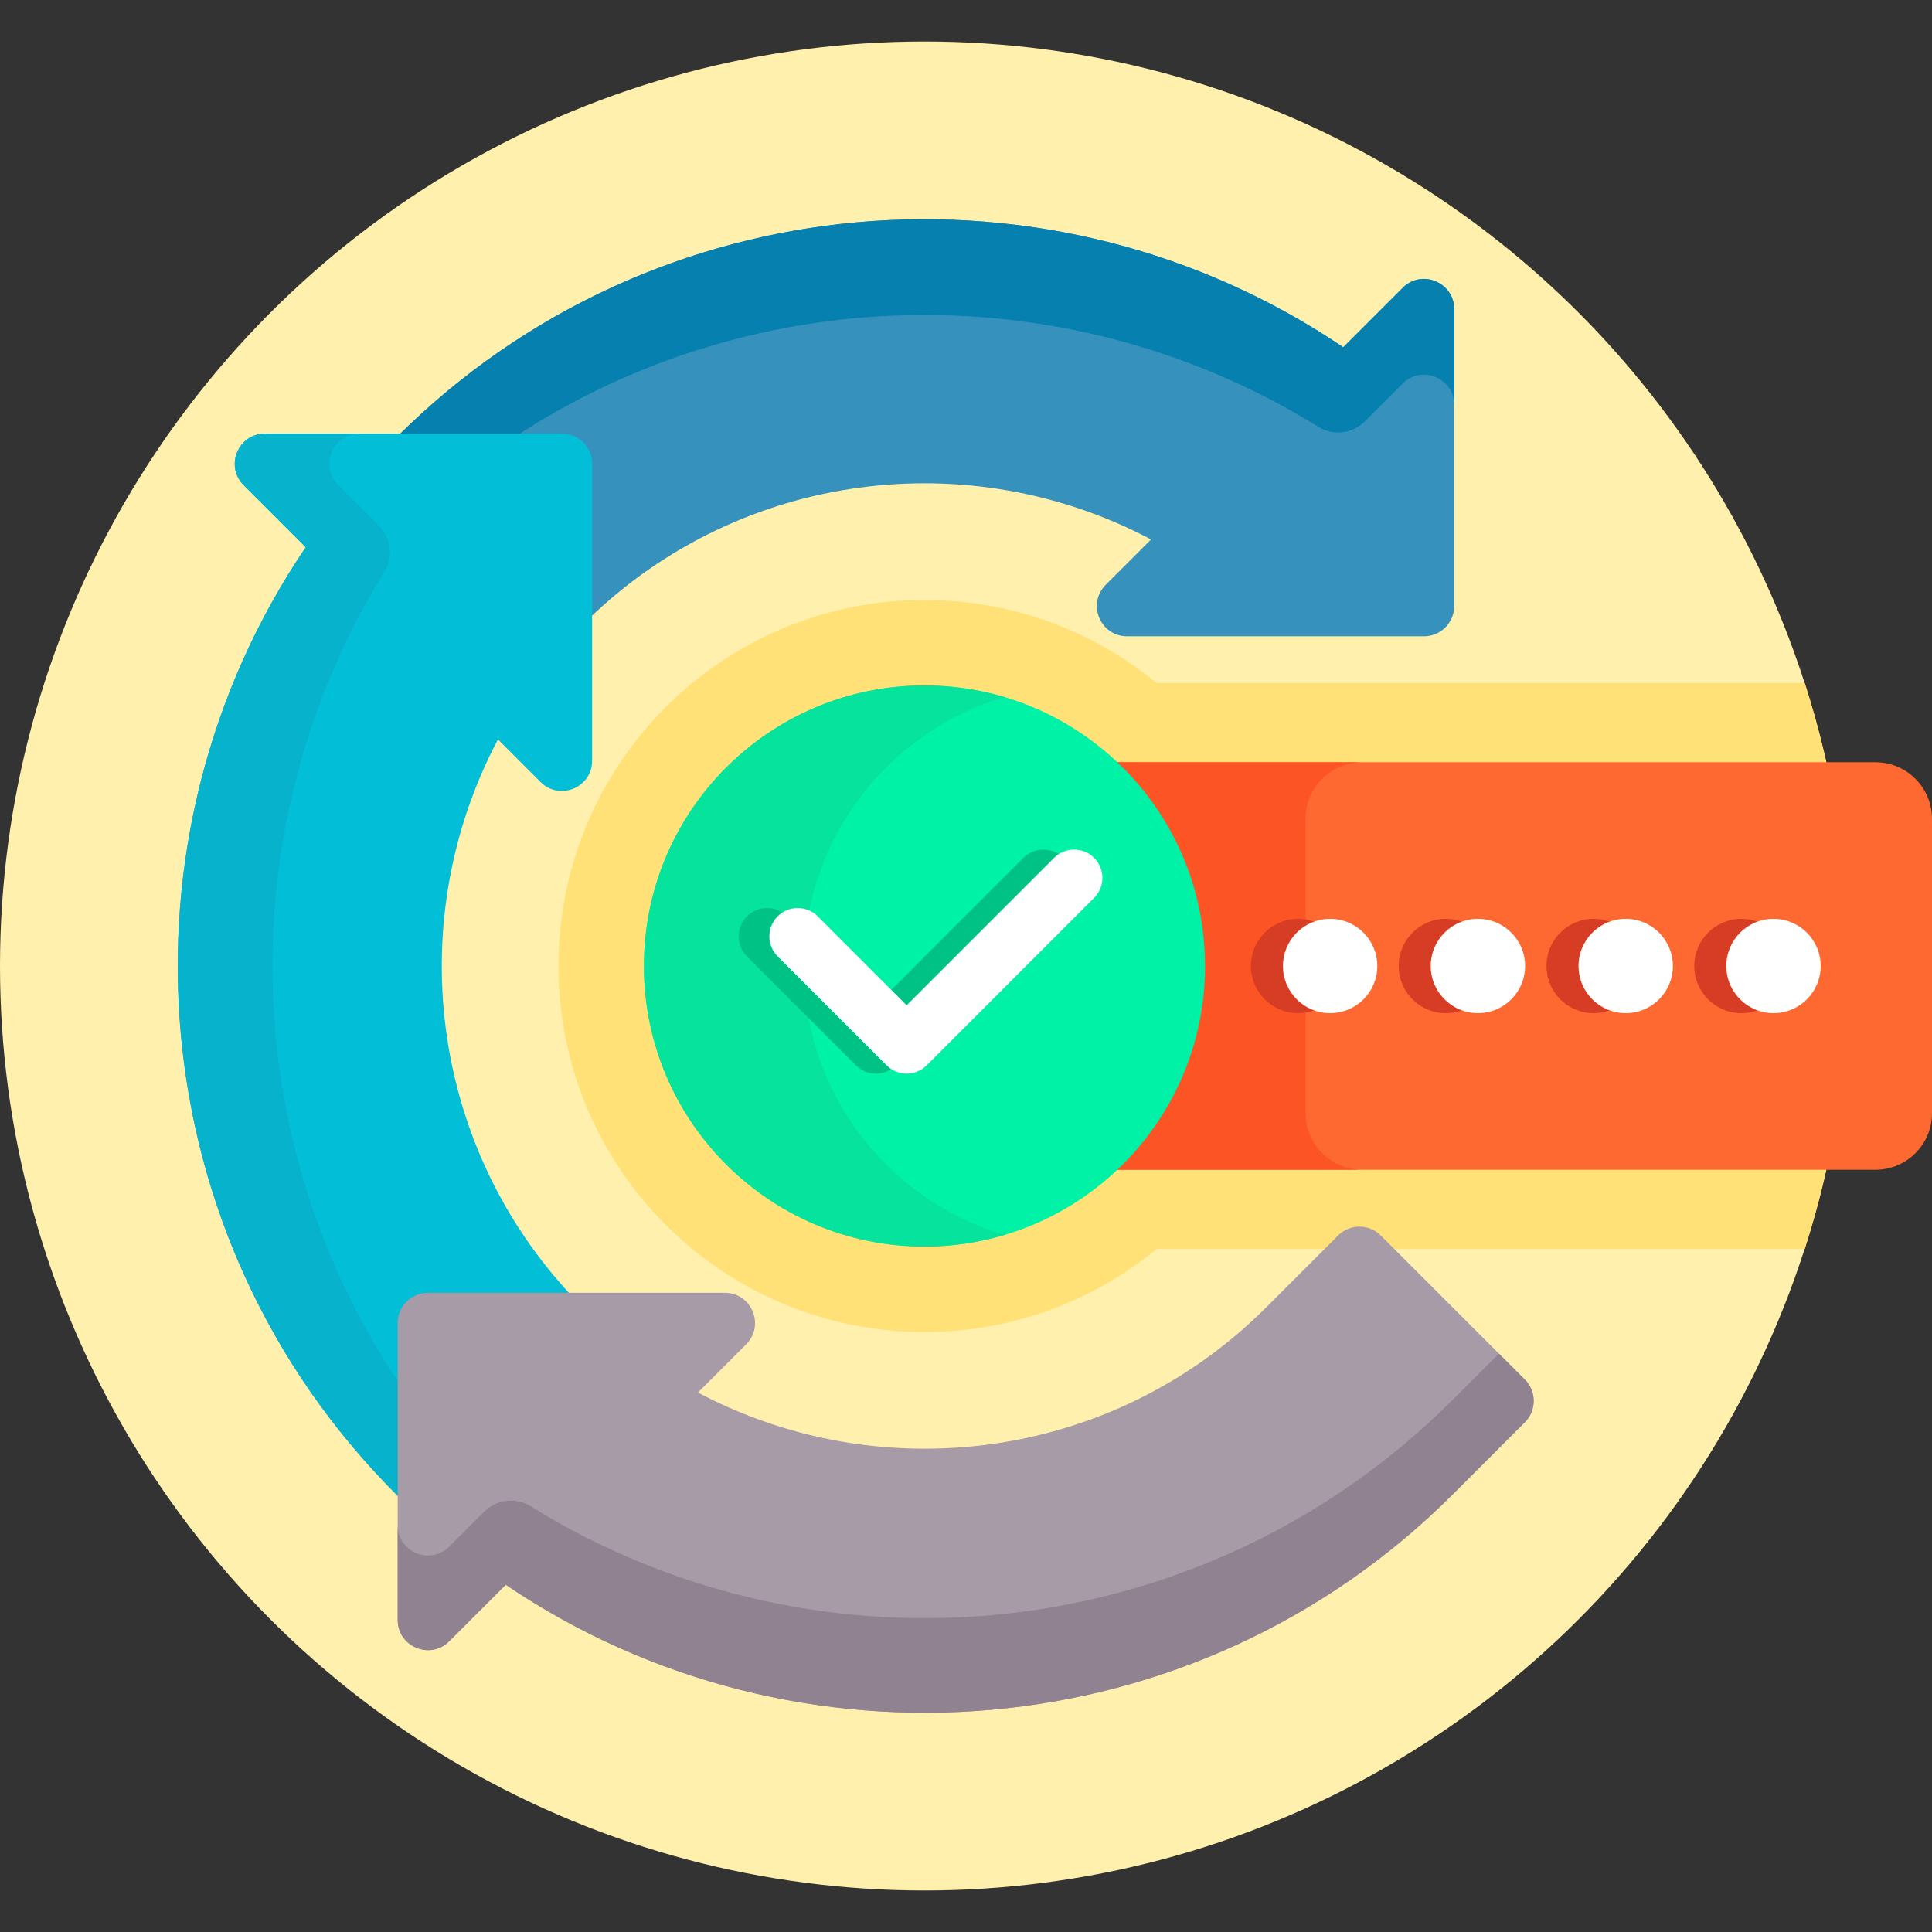 <svg xmlns="http://www.w3.org/2000/svg" version="1.1" xmlns:xlink="http://www.w3.org/1999/xlink" xmlns:svgjs="http://svgjs.com/svgjs" width="512" height="512" x="0" y="0" viewBox="0 0 512 512" style="enable-background:new 0 0 512 512" xml:space="preserve" class=""><rect x="0" y="0" width="512" height="512" fill="#333333" stroke="none"/><g><g xmlns="http://www.w3.org/2000/svg"><circle cx="245" cy="256" fill="#fff0ad" r="245" data-original="#fff0ad" class=""></circle><path d="m490 256c0-26.163-4.117-51.361-11.711-75h-171.774c-16.74-13.746-38.163-22-61.515-22-53.572 0-97 43.428-97 97s43.428 97 97 97c23.352 0 44.774-8.254 61.515-22h171.774c7.594-23.639 11.711-48.837 11.711-75z" fill="#ffe177" data-original="#ffe177"></path><path d="m497 202h-202.422c14.601 13.416 23.771 32.655 23.771 54s-9.17 40.584-23.771 54h202.422c8.284 0 15-6.716 15-15v-78c0-8.284-6.716-15-15-15z" fill="#fd6930" data-original="#fd6930"></path><path d="m346 295v-78c0-8.284 6.716-15 15-15h-66.422c14.601 13.416 23.771 32.655 23.771 54s-9.17 40.584-23.771 54h66.422c-8.284 0-15-6.716-15-15z" fill="#fd5426" data-original="#fd5426"></path><g fill="#d73d24"><path d="m340 256c0-5.409 3.442-10.002 8.25-11.743-1.329-.481-2.755-.757-4.25-.757-6.904 0-12.5 5.596-12.5 12.5s5.596 12.5 12.5 12.5c1.495 0 2.921-.276 4.25-.757-4.808-1.741-8.25-6.334-8.25-11.743z" fill="#d73d24" data-original="#d73d24"></path><path d="m379.167 256c0-5.409 3.442-10.002 8.25-11.743-1.329-.481-2.755-.757-4.25-.757-6.904 0-12.5 5.596-12.5 12.5s5.596 12.5 12.5 12.5c1.495 0 2.921-.276 4.25-.757-4.808-1.741-8.25-6.334-8.25-11.743z" fill="#d73d24" data-original="#d73d24"></path><path d="m418.333 256c0-5.409 3.442-10.002 8.25-11.743-1.328-.481-2.755-.757-4.25-.757-6.904 0-12.5 5.596-12.5 12.5s5.596 12.5 12.5 12.5c1.495 0 2.922-.276 4.25-.757-4.808-1.741-8.25-6.334-8.25-11.743z" fill="#d73d24" data-original="#d73d24"></path><path d="m457.5 256c0-5.409 3.442-10.002 8.25-11.743-1.329-.481-2.755-.757-4.25-.757-6.904 0-12.5 5.596-12.5 12.5s5.596 12.5 12.5 12.5c1.495 0 2.921-.276 4.25-.757-4.808-1.741-8.25-6.334-8.25-11.743z" fill="#d73d24" data-original="#d73d24"></path></g><path d="m385.377 160.623v-78.686c0-7.127-8.617-10.697-13.657-5.657l-15.744 15.744c-76.964-52.128-182.76-44.177-250.904 23.892h42.843c4.418 0 8 3.582 8 8v40.185c40.689-39.459 101.304-46.493 149.118-21.134l-11.999 11.999c-5.04 5.04-1.47 13.657 5.657 13.657h78.686c4.418 0 8-3.582 8-8z" fill="#3692bc" data-original="#3692bc"></path><g><path d="m349.415 113.145c3.922 2.435 9.015 1.802 12.279-1.462l10.026-10.026c5.04-5.04 13.657-1.471 13.657 5.657v-25.377c0-7.127-8.617-10.697-13.657-5.657l-15.744 15.744c-76.964-52.128-182.76-44.177-250.904 23.892h31.149c64.309-42.301 148.032-43.219 213.194-2.771z" fill="#0681af" data-original="#0681af"></path></g><path d="m148.916 114.916h-78.687c-7.127 0-10.697 8.617-5.657 13.657l16.452 16.451c-52.149 76.993-44.172 182.842 23.969 250.983.463.463.936.91 1.403 1.368v-45.771c0-4.418 3.582-8 8-8h37.288c-38.21-40.668-44.77-100.4-19.717-147.637l11.292 11.292c5.04 5.04 13.657 1.47 13.657-5.657v-78.686c0-4.419-3.582-8-8-8z" fill="#03bed7" data-original="#03bed7"></path><g><path d="m101.856 151.579c2.434-3.92 1.797-9.011-1.466-12.274l-10.733-10.733c-5.04-5.04-1.47-13.657 5.657-13.657h-25.085c-7.127 0-10.697 8.617-5.657 13.657l16.451 16.451c-52.149 76.993-44.172 182.842 23.969 250.983.463.463.936.91 1.403 1.368v-29.958c-44.035-64.645-45.547-149.778-4.539-215.837z" fill="#07b2cd" data-original="#07b2cd" class=""></path></g><g><circle cx="245" cy="256" fill="#00f2a6" r="74.349" data-original="#00f2a6"></circle><path d="m213 256c0-33.703 22.432-62.152 53.175-71.272-6.713-1.992-13.815-3.077-21.175-3.077-41.062 0-74.349 33.287-74.349 74.349s33.287 74.349 74.349 74.349c7.359 0 14.462-1.086 21.175-3.077-30.743-9.12-53.175-37.569-53.175-71.272z" fill="#05e39c" data-original="#05e39c"></path><g fill="#00c285"><path d="m240.277 266.417 39.069-39.07c.381-.381.794-.71 1.229-.992-2.907-1.885-6.83-1.556-9.379.992l-34.994 34.995z" fill="#00c285" data-original="#00c285"></path><path d="m234.974 282.327-28.881-28.88c-2.929-2.929-2.929-7.678 0-10.606.381-.381.794-.71 1.228-.992-2.907-1.885-6.83-1.556-9.379.992-2.929 2.929-2.929 7.678 0 10.606l28.881 28.88c1.465 1.464 3.385 2.197 5.304 2.197 1.42 0 2.839-.404 4.075-1.205-.434-.282-.847-.611-1.228-.992z" fill="#00c285" data-original="#00c285"></path></g><g><path d="m240.277 284.524c-1.919 0-3.839-.732-5.304-2.197l-28.881-28.88c-2.929-2.929-2.929-7.678 0-10.606 2.93-2.929 7.678-2.929 10.607 0l23.577 23.577 39.069-39.07c2.93-2.929 7.678-2.929 10.607 0s2.929 7.678 0 10.606l-44.373 44.374c-1.463 1.464-3.383 2.196-5.302 2.196z" fill="#ffffff" data-original="#ffffff"></path></g></g><path d="m335.51 346.51c-40.688 40.688-102.169 48.179-150.543 22.523l12.772-12.772c5.04-5.04 1.47-13.657-5.657-13.657h-78.686c-4.418 0-8 3.582-8 8v78.686c0 7.127 8.617 10.697 13.657 5.657l14.971-14.971c76.993 52.148 182.842 44.172 250.983-23.969l19.092-19.092c3.124-3.124 3.124-8.19 0-11.314l-38.184-38.184c-3.124-3.124-8.19-3.124-11.314 0z" fill="#a79ba7" data-original="#a79ba7"></path><g><path d="m397.219 358.721-12.211 12.211c-66.23 66.23-168.081 75.623-244.437 28.215-3.917-2.432-9.005-1.787-12.265 1.473l-9.252 9.252c-5.04 5.04-13.657 1.47-13.657-5.657v25.075c0 7.127 8.617 10.697 13.657 5.657l14.971-14.971c76.993 52.148 182.842 44.172 250.983-23.969l19.092-19.092c3.124-3.124 3.124-8.19 0-11.314z" fill="#918291" data-original="#918291"></path></g><g fill="#fff"><circle cx="352.5" cy="256" r="12.5" fill="#ffffff" data-original="#ffffff"></circle><circle cx="391.667" cy="256" r="12.5" fill="#ffffff" data-original="#ffffff"></circle><circle cx="430.833" cy="256" r="12.5" fill="#ffffff" data-original="#ffffff"></circle><circle cx="470" cy="256" r="12.5" fill="#ffffff" data-original="#ffffff"></circle></g></g></g></svg>